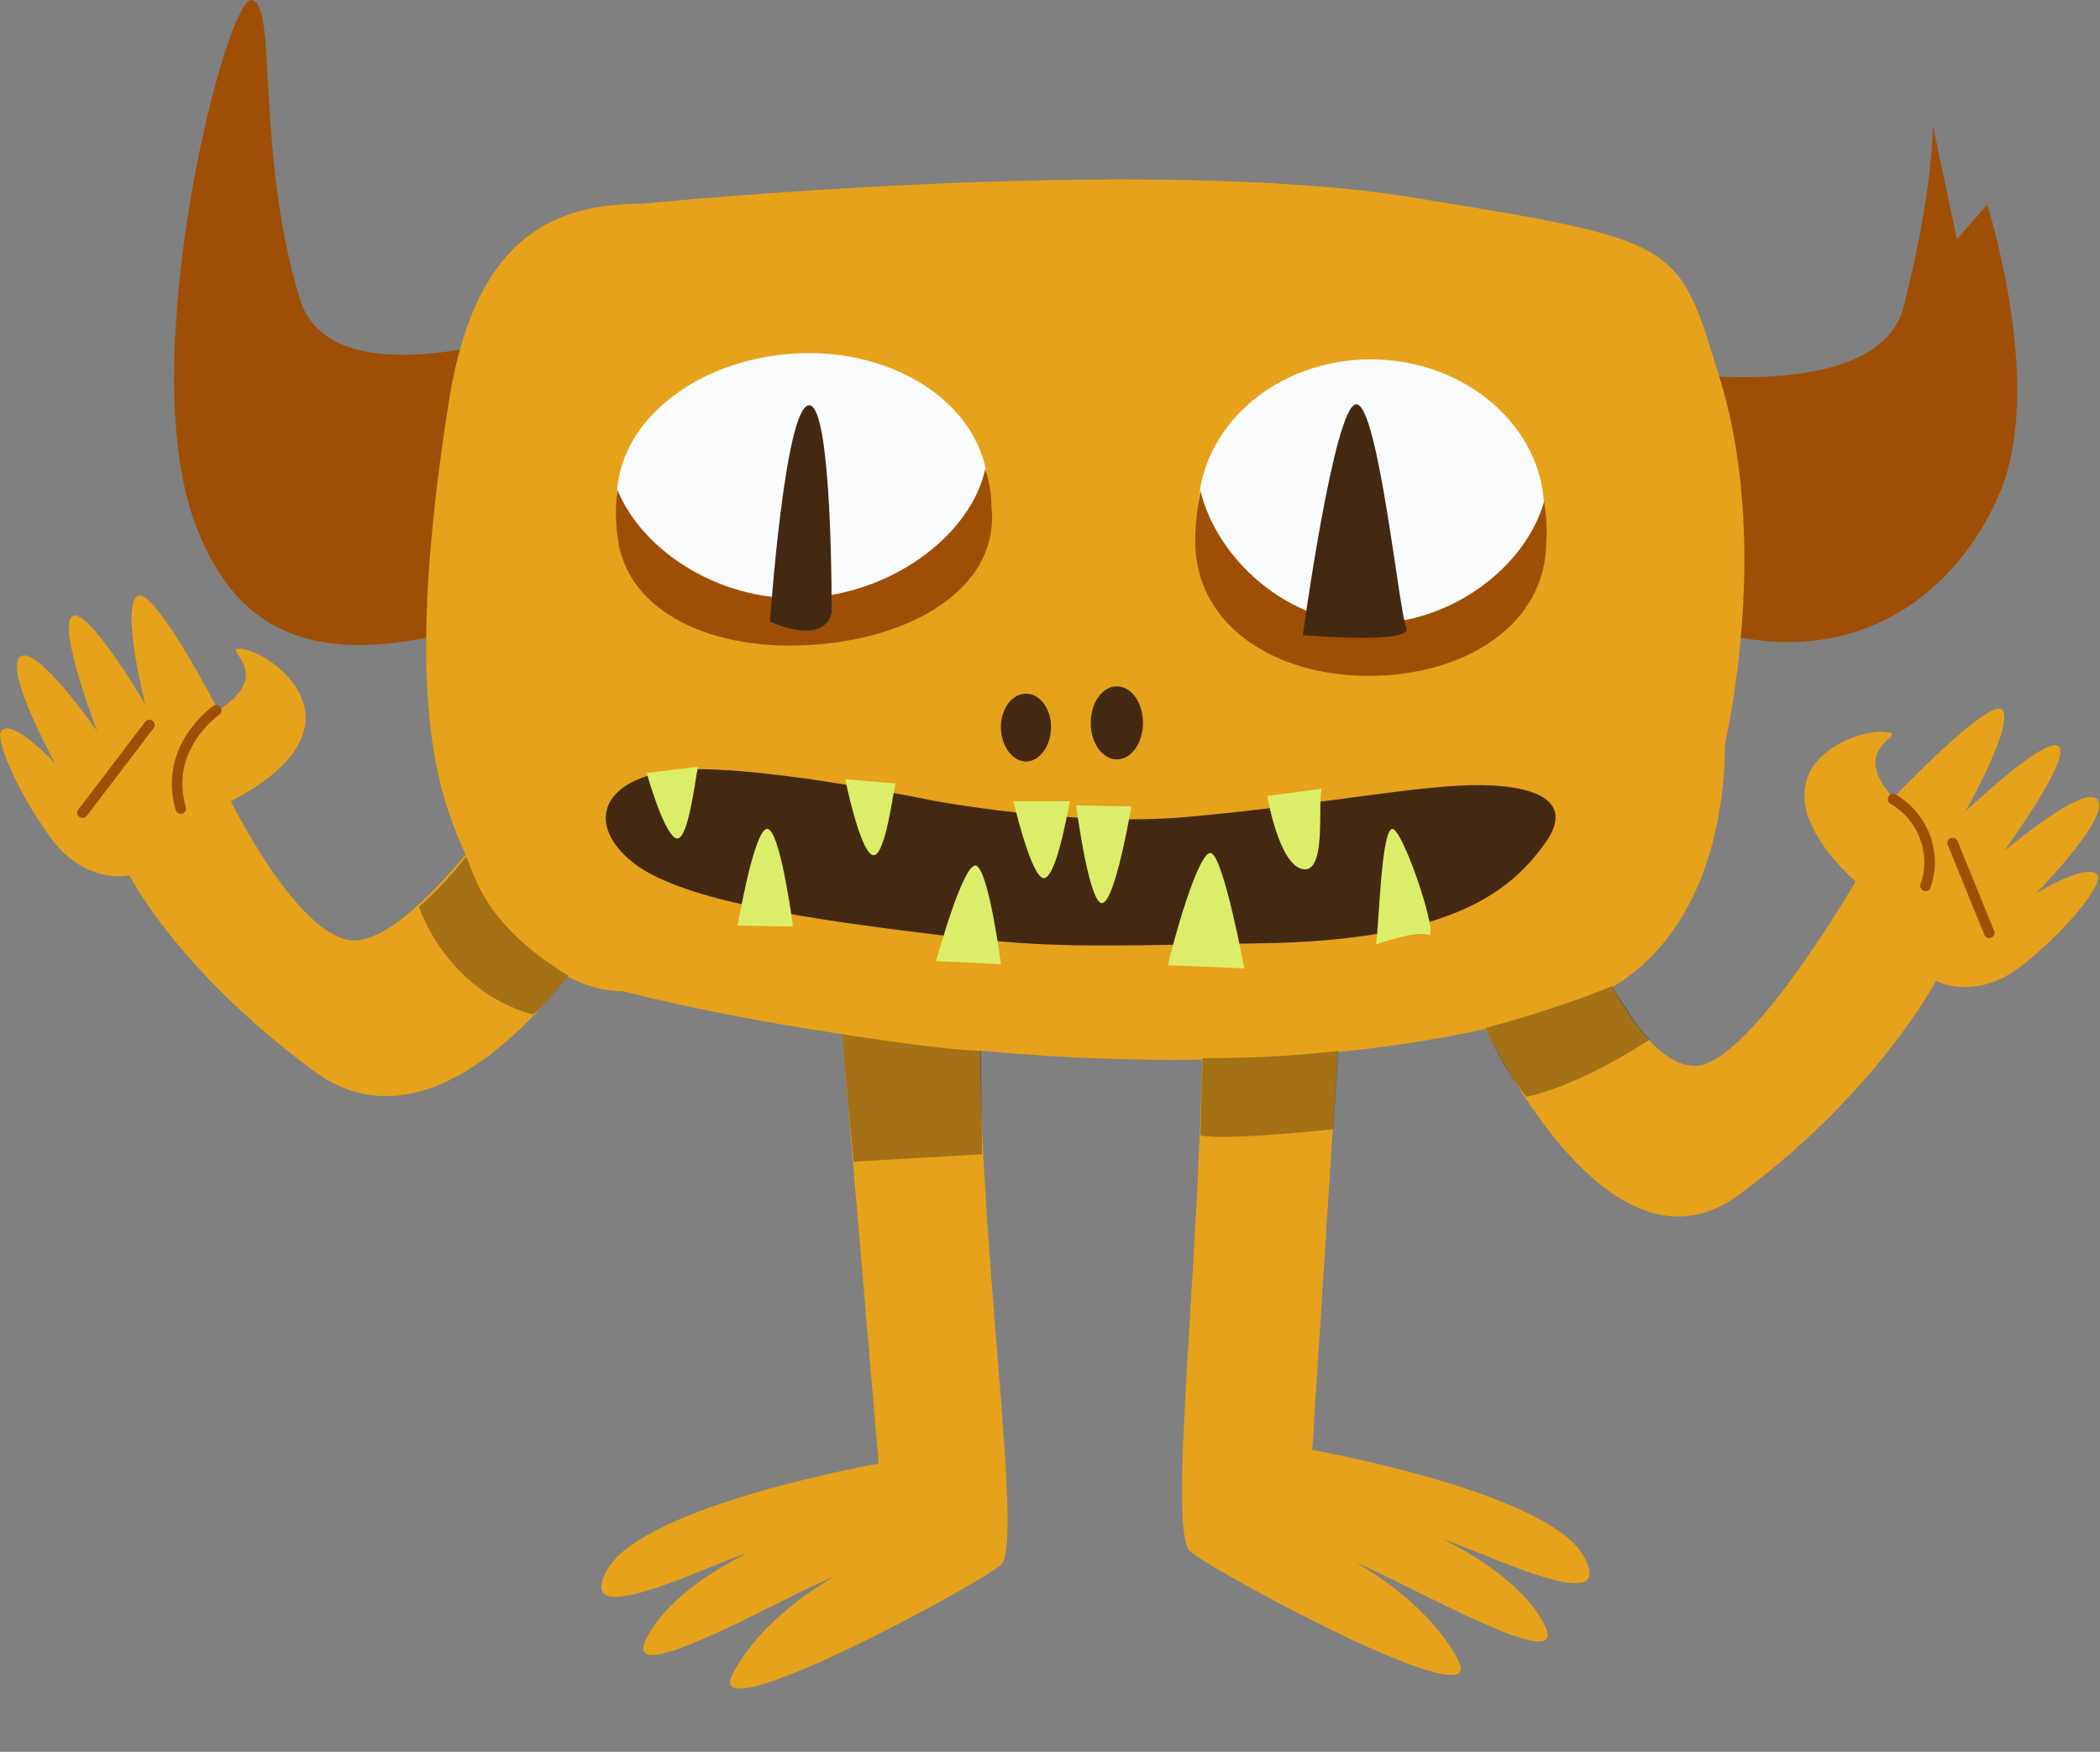 <?xml version="1.0" encoding="utf-8"?>
<!-- Generator: Adobe Illustrator 22.1.0, SVG Export Plug-In . SVG Version: 6.00 Build 0)  -->
<svg version="1.1" id="Layer_1" xmlns="http://www.w3.org/2000/svg" xmlns:xlink="http://www.w3.org/1999/xlink" x="0px" y="0px"
	 viewBox="0 0 201 167.7" style="enable-background:new 0 0 201 167.7;" xml:space="preserve">
<rect x="0" y="0" width="201" height="167.7" fill="#808080" stroke="none"/>
<style type="text/css">
	.st0{display:none;opacity:0.4;fill:#1D262D;enable-background:new    ;}
	.st1{fill:#9F4F05;}
	.st2{fill:#E6A21A;}
	.st3{fill:#432911;}
	.st4{fill:none;stroke:#9F4F05;stroke-width:1.01;stroke-linecap:round;stroke-linejoin:round;}
	.st5{fill:#DCEE69;}
	.st6{fill:#F9FBFC;}
	.st7{opacity:0.4;fill:#432911;enable-background:new    ;}
</style>
<title>Asset11</title>
<g id="Layer_2_1_">
	<g id="OBJECTS">
		<path class="st0" d="M24.6,152.8c-0.1-8.9,35.5-16.5,79.7-17.2s80,6,80.1,14.9s-35.5,16.5-79.7,17.2S24.8,161.7,24.6,152.8z"/>
		<path class="st1" d="M24.1,0c-2.4-0.5-11.3,34.1-5.5,49.9c4,11,12.1,15,29.3,9.2l2.2-27.1c0,0-18.5,6.2-21.4-3.4
			C24.4,14.5,26.6,0.5,24.1,0z"/>
		<path class="st1" d="M160.6,35.7c0,0,19.2,2.8,21.6-6.3C185.1,18,185,12,185,12l2.3,10.9l2.9-3.3c0,0,5.4,16.8,1.4,27.1
			c-3.5,8.9-13.8,19.8-32.1,12.2L160.6,35.7z"/>
		<path class="st2" d="M61.5,19.5c0,0,47.9-4.8,73.7-0.6s25.4,4.2,29.4,17.3c5,16.1,0.5,35,0.5,35c0,8-2.5,21.2-15,25.2
			c-39.2,12.2-90.4-1.5-90.4-1.5c-8,0-14.7-9.4-17.4-19.3C40,67,40.4,54.5,43,38.2C45.6,22.2,53.5,19.5,61.5,19.5z"/>
		<path class="st2" d="M80.4,96.7l3.7,43.4c0,0-22.6,4-26,10.2s10.1-0.7,13.4-1.6c0,0-7.4,3.4-9.7,8.3s13.3-4.2,18.1-6.1
			c0,0-6.9,3.7-9.8,9.4s23.4-8.5,25.7-10.5s-2.3-31.2-2-52.8L80.4,96.7z"/>
		<path class="st2" d="M128.4,95.1l-2.8,43.7c0,0,22.6,4,26,10.2s-10.1-0.7-13.4-1.6c0,0,7.4,3.4,9.7,8.3s-13.3-4.2-18.1-6.1
			c0,0,6.9,3.7,9.8,9.4s-23.4-8.5-25.7-10.5s1.4-31.8,1.2-53.4L128.4,95.1z"/>
		<path class="st2" d="M140.9,95.8c0,0,12.2,28.4,25.5,18.6s18.9-20.5,18.9-20.5s3.8,2.1,8.4-1.6s7.4-7.6,7.1-8.4
			c-0.6-1.6-5.9,1.6-5.9,1.6s7-7.1,5.9-8.9s-9,4.9-9,4.9s6.3-8.6,5.3-10s-9,6.2-9,6.2s4.6-8.1,3.6-9.7s-10.5,8.4-10.5,8.4
			c-4.4-5,1.4-5.9-0.5-6.3c-3-0.6-14.4,3.7-3.1,14.3c0,0-9.8,16.9-15,17.6s-10.3-11.5-10.3-11.5L140.9,95.8z"/>
		<path class="st2" d="M57.3,89.3c0,0-14.1,23-27.3,13.2S12.4,83.8,12.4,83.8s-4.3,1-7.7-3.8s-5.1-9.3-4.6-10c1-1.4,5.2,3.1,5.2,3.1
			s-4.9-8.8-3.4-10.2S9.3,70,9.3,70s-3.8-9.9-2.4-11s7,8.4,7,8.4s-2.3-9-0.8-10.3S20.9,68,20.9,68c5.6-3.6,0.2-6,2.1-5.9
			c3,0.2,12.9,7.4-0.9,14.6c0,0,6.2,12.6,11.4,13.3s14.5-12.6,14.5-12.6L57.3,89.3z"/>
		<path class="st3" d="M89.1,76.6c0,0,13.5,2.6,24.6,1.6s20.2-2.7,26.1-3s11.4,0.9,8.1,5.5s-8.9,9.3-27.1,9.6s-20.4,0.5-32.6-1
			S64.8,86,60.5,82.5s-3.1-7.7,3.6-8.7S89.1,76.6,89.1,76.6z"/>
		<path class="st3" d="M95.8,69.6c0-1.8,1.1-3.2,2.4-3.2s2.4,1.4,2.4,3.2s-1.1,3.3-2.4,3.3S95.8,71.4,95.8,69.6z"/>
		<path class="st3" d="M104.4,69.2c0-1.9,1.1-3.5,2.5-3.5s2.5,1.6,2.5,3.5s-1.1,3.5-2.5,3.5S104.4,71.1,104.4,69.2z"/>
		<path class="st4" d="M181.2,76.5c2.9,1.7,4.2,5.2,3.1,8.3"/>
		<path class="st4" d="M20.7,68c0,0-5.1,3.5-3.4,9.4"/>
		<path class="st4" d="M186.9,80.7l3.5,8.6"/>
		<path class="st4" d="M14.3,69.4l-6.4,8.4"/>
		<path class="st5" d="M61.9,74c0,0,1.5,5.4,2.7,6.2s1.9-5.3,2.2-6.8L61.9,74z"/>
		<path class="st5" d="M80.9,74.6c0,0,1.3,6.4,2.5,7.2s2-5.3,2.3-6.8L80.9,74.6z"/>
		<path class="st5" d="M97,76.7c0,0,1.5,6.5,2.7,7.3s2.4-5.7,2.7-7.3L97,76.7z"/>
		<path class="st5" d="M103,77.1c0,0,1.1,8.5,2.3,9.3s2.7-7.6,3-9.2L103,77.1z"/>
		<path class="st5" d="M75.9,88.7c0,0-1.1-8.5-2.3-9.3s-2.7,7.6-3,9.2L75.9,88.7z"/>
		<path class="st5" d="M95.8,92.3c0,0-1.1-8.6-2.3-9.4S89.6,92,89.6,92L95.8,92.3z"/>
		<path class="st5" d="M119.1,92.7c0,0-1.9-10.2-3.1-11s-3.9,9.1-4.2,10.7L119.1,92.7z"/>
		<path class="st5" d="M136.7,89.5c1.1,0.5-2.1-9.3-3.3-10.1s-1.4,9.4-1.7,11C131.8,90.4,135.6,89,136.7,89.5z"/>
		<path class="st5" d="M121.3,76.2c0,0,1.1,6.6,3.4,7s1.4-6.1,1.8-7.7L121.3,76.2z"/>
		<path class="st6" d="M114.7,48.9c0-8,7.4-14.5,16.5-14.5s16.6,6.5,16.6,14.5s-7.4,14.5-16.6,14.5S114.7,57,114.7,48.9z"/>
		<path class="st6" d="M59.1,48.8c-0.8-7.4,6.4-14,16.2-14.9s18.3,4.5,19.2,11.9s-6.4,14-16.2,14.8S59.9,56.2,59.1,48.8z"/>
		<path class="st1" d="M147.8,48c-1.8,6.3-8.9,11.7-16.7,11.7c-7.9,0-14.6-6.2-16.2-12.7c-0.3,1.6-0.5,3.2-0.5,4.8
			c0,8,7.5,12.9,16.6,12.9S148,59.9,148,51.8C148.1,50.6,148,49.3,147.8,48z"/>
		<path class="st1" d="M94.3,44.9c-1.3,6-8.3,11.6-16.6,12.3c-8.5,0.7-16.2-4.4-18.6-10.3c-0.2,1.5-0.2,3,0,4.4
			c0.8,7.4,9.3,11.2,19.1,10.4s17.5-5.8,16.7-13.2C94.9,47.3,94.7,46.1,94.3,44.9z"/>
		<path class="st3" d="M124.7,60.8c0,0,3-22,5.1-22.1s4.1,19.8,4.8,21.4S124.7,60.8,124.7,60.8z"/>
		<path class="st3" d="M73.7,59.5c0,0,1.4-20.4,3.7-20.7s2.2,19.9,2.2,19.9C78.7,61.9,73.7,59.5,73.7,59.5z"/>
		<path class="st7" d="M80.6,99c0,0,9.4,1.5,13.3,1.6l0.1,9.9l-12.3,0.7C81.7,111.2,80.8,101.7,80.6,99z"/>
		<path class="st7" d="M44.6,82c0.8,1.4,1.4,6.3,9.8,11.4c0,0-3,3.8-3.5,3.7c-8.3-2.4-10.8-10.3-10.8-10.3
			C41.8,85.3,43.3,83.7,44.6,82z"/>
		<path class="st7" d="M115.1,101.3c4.3,0,8.7-0.2,13-0.7l-0.5,7.5c0,0-10,1.1-12.7,0.6L115.1,101.3z"/>
		<path class="st7" d="M142.2,98.4c4.1-1.1,8.2-2.4,12.1-4c0,0,2.3,3.9,3.6,5.1c0,0-6.1,4.2-11.8,5.5
			C144.5,103,143.2,100.8,142.2,98.4z"/>
	</g>
</g>
</svg>
